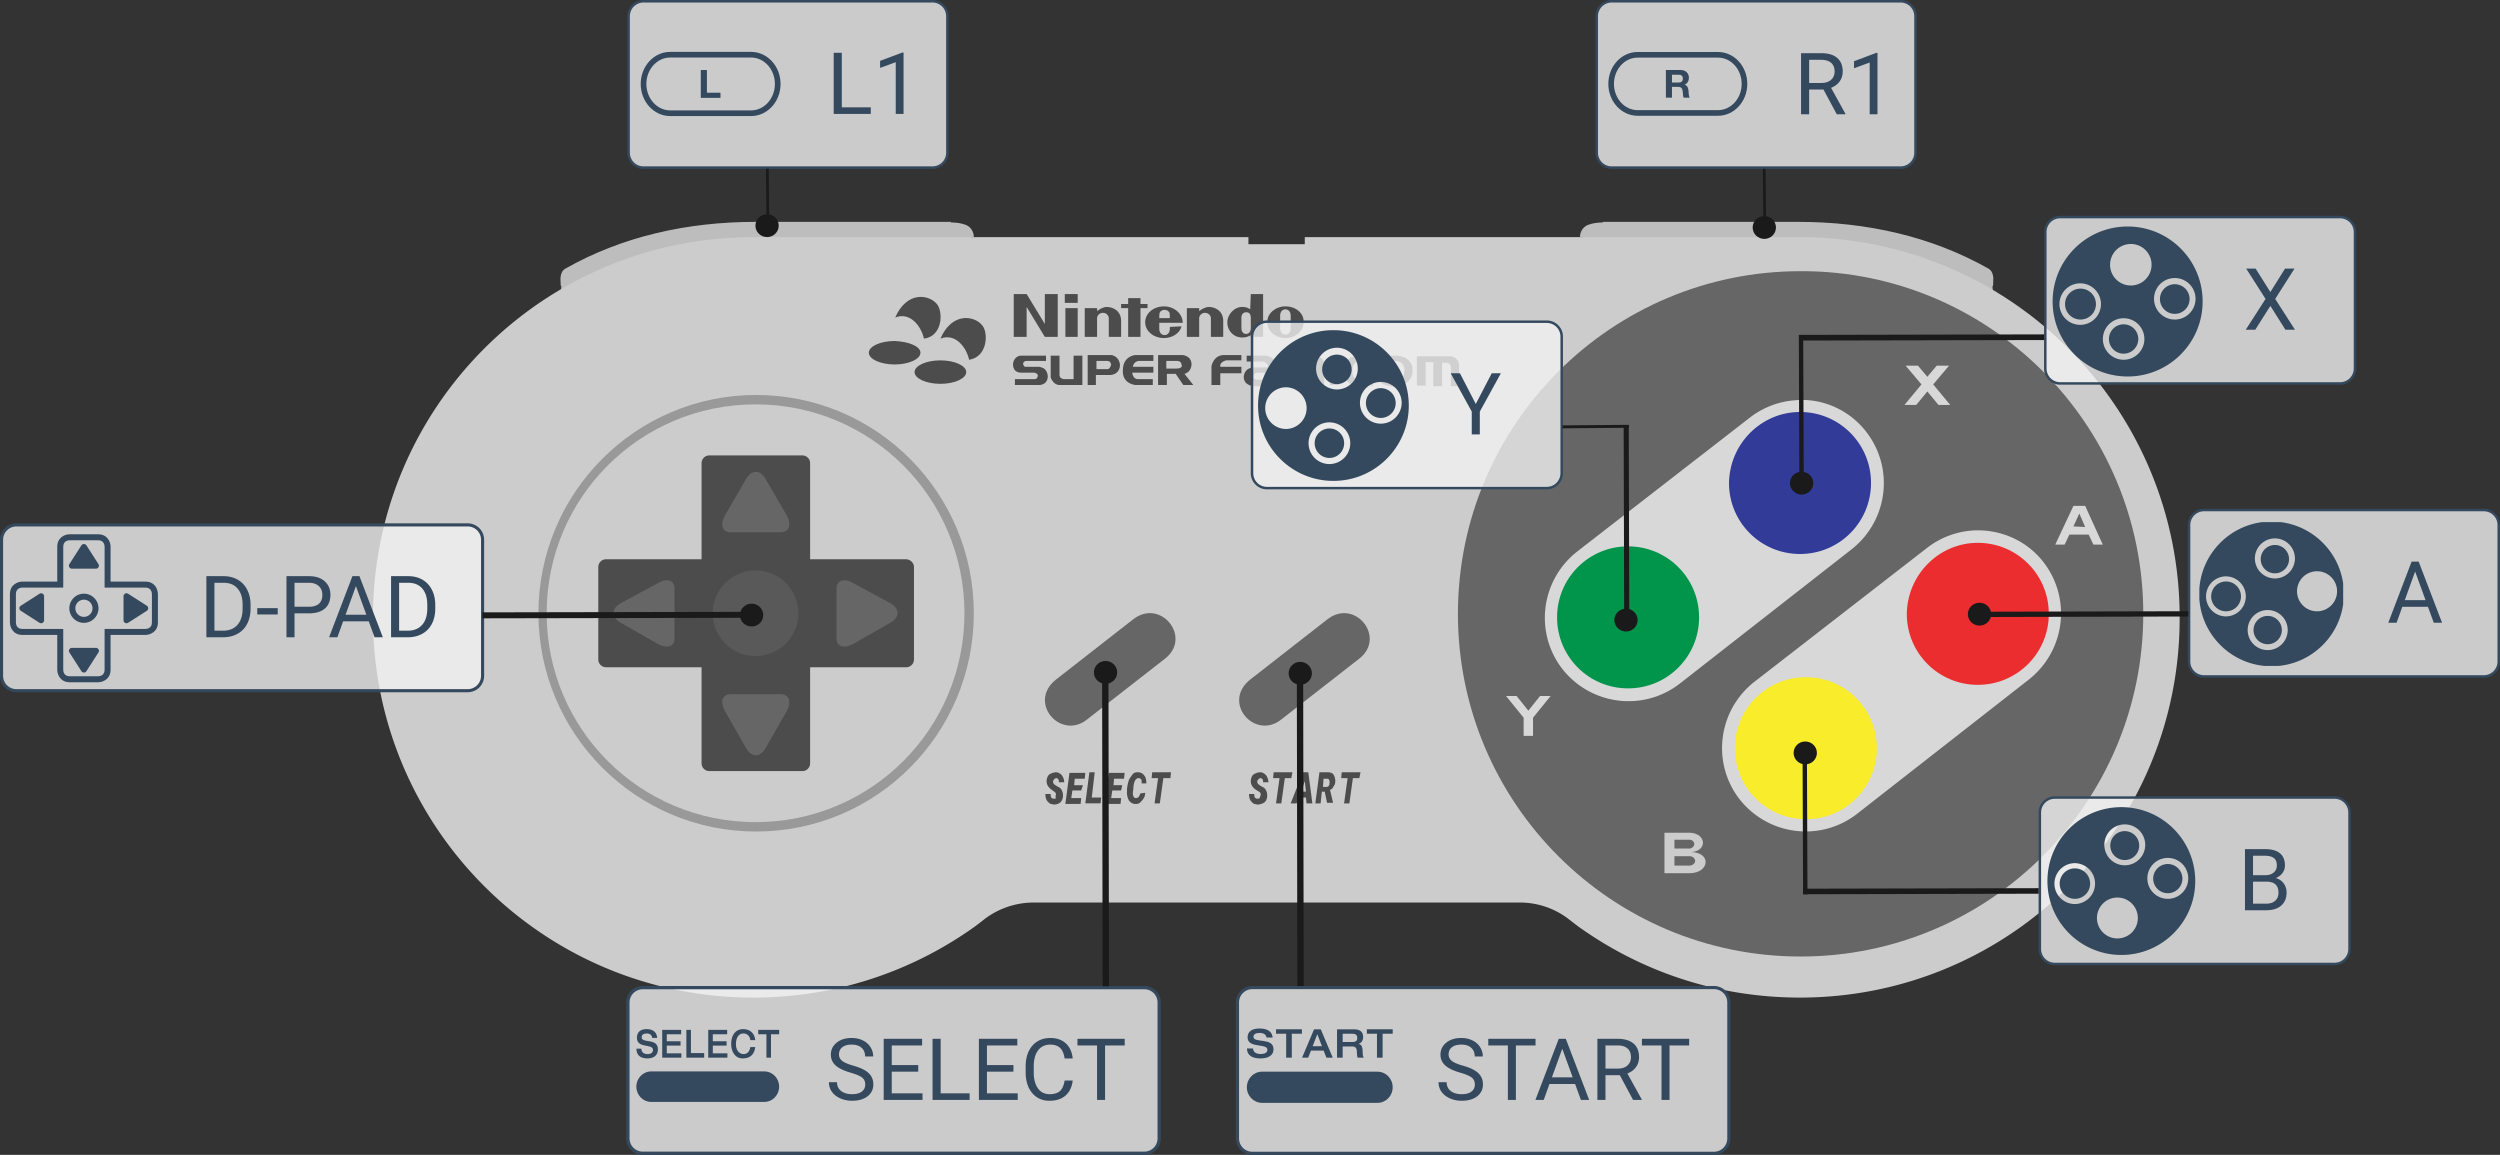 <?xml version="1.0" encoding="UTF-8" standalone="no"?>
<svg
   xmlns:dc="http://purl.org/dc/elements/1.1/"
   xmlns:cc="http://creativecommons.org/ns#"
   xmlns:rdf="http://www.w3.org/1999/02/22-rdf-syntax-ns#"
   xmlns:svg="http://www.w3.org/2000/svg"
   xmlns="http://www.w3.org/2000/svg"
   xmlns:xlink="http://www.w3.org/1999/xlink"
   xmlns:sodipodi="http://sodipodi.sourceforge.net/DTD/sodipodi-0.dtd"
   xmlns:inkscape="http://www.inkscape.org/namespaces/inkscape"
   viewBox="0 0 633.876 292.823"
   version="1.1"
   id="svg240"
   sodipodi:docname="controls.svg"
   width="633.876"
   height="292.823"
   inkscape:version="0.92.4 5da689c313, 2019-01-14">
  <rect x="0" y="0" width="633.876" height="292.823" fill="#333333" stroke="none"/>
  <defs
     id="defs244" />
  <sodipodi:namedview
     pagecolor="#ffffff"
     bordercolor="#666666"
     borderopacity="1"
     objecttolerance="10"
     gridtolerance="10"
     guidetolerance="10"
     inkscape:pageopacity="0"
     inkscape:pageshadow="2"
     inkscape:window-width="471"
     inkscape:window-height="442"
     id="namedview242"
     showgrid="false"
     inkscape:zoom="0.42752773"
     inkscape:cx="316.93725"
     inkscape:cy="146.41188"
     inkscape:window-x="0"
     inkscape:window-y="0"
     inkscape:window-maximized="0"
     inkscape:current-layer="svg240" />
  <path
     d="m 406.404,56.405 c -1.191,0 -2.529,0.149 -3.72,0.596 -1.191,0.447 -2.084,1.638 -2.084,3.124 h 0.744 c 0,0.298 0,0.744 0.447,0.744 l 52.966,-0.149 c 18.896,0.596 35.41,6.099 49.691,14.879 0.595,0.298 0.893,-0.298 0.893,-0.596 0,-1.042 -0.149,-1.787 -0.149,-2.529 h 0.149 c 0,-1.042 0.149,-1.787 0,-2.531 -0.149,-0.742 -0.447,-1.489 -1.34,-1.933 -14.283,-8.035 -30.646,-11.754 -48.053,-11.754 h -49.544 z m -165.291,0 c 1.191,0 2.529,0.149 3.72,0.596 1.191,0.447 2.082,1.638 2.082,3.124 h -0.744 c 0,0.298 0,0.744 -0.447,0.744 l -52.964,-0.149 c -18.896,0.596 -35.41,6.099 -49.691,14.879 -0.596,0.298 -0.893,-0.298 -0.893,-0.596 0,-1.042 0.149,-1.787 0.149,-2.529 h -0.149 c 0,-1.042 -0.149,-1.787 0,-2.531 0.149,-0.742 0.447,-1.489 1.34,-1.933 14.281,-8.035 30.646,-11.754 48.053,-11.754 h 49.542 z"
     id="path2"
     inkscape:connector-curvature="0"
     style="fill:#bdbdbd" />
  <path
     d="m 190.976,60.124 h 125.568 v 1.787 h 14.281 v -1.787 h 125.419 c 53.264,0 96.408,43.147 96.408,96.411 0.149,53.259 -42.996,96.404 -96.26,96.404 -21.127,0 -40.467,-6.695 -56.386,-18.149 l -1.935,-1.489 a 20.259,20.259 0 0 0 -12.794,-4.462 h -123.186 a 20.57,20.57 0 0 0 -12.797,4.462 l -1.933,1.489 a 96.224,96.224 0 0 1 -56.386,18.149 c -53.264,0 -96.408,-43.145 -96.408,-96.404 0,-53.259 43.145,-96.408 96.408,-96.408 v -0.003 z"
     id="path4"
     inkscape:connector-curvature="0"
     style="fill:#cccccc" />
  <path
     d="M 94.567,254.427 V 55.216 H 552.651 V 254.428 H 94.567 Z"
     id="path6"
     inkscape:connector-curvature="0"
     style="fill:none" />
  <path
     d="m 267.744,201.61 c 0,-0.444 -0.149,-0.742 -0.447,-0.893 l -0.596,-0.444 c -0.893,-0.596 -1.338,-1.34 -1.338,-2.231 0,-0.447 0.149,-0.893 0.298,-1.191 0.149,-0.298 0.444,-0.596 0.893,-0.744 a 2.793,2.793 0 0 1 1.189,-0.298 c 0.596,0 1.042,0.298 1.489,0.744 0.298,0.447 0.595,1.042 0.595,1.787 h -1.34 c 0,-0.298 0,-0.596 -0.149,-0.744 -0.149,-0.149 -0.298,-0.298 -0.447,-0.298 -0.298,0 -0.447,0.149 -0.596,0.298 -0.149,0.149 -0.298,0.298 -0.298,0.596 0,0.298 0.149,0.596 0.595,0.893 0.447,0.298 0.744,0.444 1.042,0.596 0.596,0.444 0.893,1.189 0.893,2.082 0,0.444 -0.151,0.893 -0.298,1.191 a 1.792,1.792 0 0 1 -0.744,0.742 c -0.37,0.186 -0.777,0.288 -1.191,0.298 -0.298,0 -0.595,-0.149 -0.893,-0.149 -0.298,-0.149 -0.447,-0.298 -0.744,-0.596 -0.444,-0.447 -0.596,-1.191 -0.596,-1.933 h 1.34 c 0,0.447 0,0.742 0.149,0.893 0.149,0.147 0.298,0.298 0.596,0.298 0.298,0 0.447,0 0.596,-0.151 -0.149,-0.298 -0.149,-0.596 0,-0.742 z m 29.01,-4.312 h -1.787 l -0.891,6.397 h -1.338 l 0.893,-6.397 h -1.638 l 0.149,-1.489 h 4.759 c 0.002,0 -0.147,1.489 -0.147,1.489 z m -6.397,3.719 c 0,0.596 -0.149,1.04 -0.447,1.489 -0.298,0.444 -0.596,0.742 -0.893,1.04 -0.444,0.298 -0.742,0.298 -1.189,0.298 -0.596,0 -1.042,-0.298 -1.489,-0.744 -0.298,-0.447 -0.596,-1.191 -0.596,-2.084 0,-0.596 0,-1.189 0.149,-1.933 0.149,-0.742 0.298,-1.338 0.596,-1.787 0.298,-0.444 0.596,-0.891 0.893,-1.189 0.447,-0.298 0.744,-0.298 1.191,-0.298 0.595,0 1.191,0.298 1.489,0.744 0.444,0.447 0.596,1.191 0.596,2.084 h -1.191 c 0,-0.447 0,-0.893 -0.151,-1.042 -0.147,-0.149 -0.298,-0.298 -0.596,-0.298 -0.742,0 -1.189,0.744 -1.338,2.231 0,0.744 -0.149,1.191 -0.149,1.489 0,0.893 0.298,1.338 0.744,1.338 0.298,0 0.596,-0.149 0.744,-0.298 l 0.444,-0.893 z m -6.099,-0.595 h -2.231 l -0.298,1.933 h 2.529 l -0.149,1.489 h -4.017 l 1.042,-7.886 h 4.017 l -0.149,1.489 h -2.529 l -0.149,1.635 h 2.231 z m -7.44,1.786 h 2.382 l -0.149,1.486 h -3.871 l 1.042,-7.886 h 1.34 l -0.744,6.397 z m -2.677,-1.786 h -2.231 l -0.298,1.933 h 2.529 l -0.149,1.489 h -3.869 l 1.042,-7.886 h 4.017 l -0.149,1.489 h -2.531 l -0.147,1.635 h 2.231 z m 45.527,1.191 c 0,-0.447 -0.149,-0.744 -0.447,-0.893 l -0.744,-0.447 c -0.893,-0.596 -1.34,-1.34 -1.34,-2.231 0,-0.447 0.149,-0.893 0.298,-1.191 0.149,-0.298 0.447,-0.596 0.893,-0.744 a 2.802,2.802 0 0 1 1.191,-0.298 c 0.596,0 1.04,0.298 1.489,0.744 0.298,0.447 0.593,1.042 0.593,1.787 h -1.34 c 0,-0.298 0,-0.596 -0.149,-0.744 -0.149,-0.149 -0.298,-0.298 -0.444,-0.298 -0.298,0 -0.447,0.149 -0.595,0.298 -0.149,0.149 -0.298,0.298 -0.298,0.596 0,0.298 0.149,0.596 0.596,0.893 0.444,0.298 0.742,0.444 1.04,0.596 0.596,0.444 0.893,1.189 0.893,2.082 0,0.444 -0.149,0.893 -0.298,1.191 a 1.522,1.522 0 0 1 -0.893,0.742 c -0.37,0.186 -0.777,0.288 -1.191,0.298 -0.298,0 -0.596,-0.149 -0.891,-0.149 -0.298,-0.149 -0.447,-0.298 -0.744,-0.596 -0.447,-0.447 -0.596,-1.191 -0.596,-1.933 h 1.34 c 0,0.447 0,0.742 0.149,0.893 0.149,0.147 0.298,0.298 0.596,0.298 0.298,0 0.447,0 0.596,-0.151 0.147,-0.299 0.147,-0.597 0.296,-0.743 z m 24.993,-4.315 h -1.635 l -0.893,6.397 h -1.34 l 0.893,-6.397 h -1.635 l 0.149,-1.489 h 4.759 z m -9.224,2.23 h 0.744 c 0.149,0 0.447,0 0.596,-0.149 0.149,-0.149 0.298,-0.298 0.298,-0.596 0,-0.298 0.147,-0.444 0,-0.742 0,-0.447 -0.298,-0.596 -0.595,-0.596 h -0.893 l -0.149,2.084 v -0.001 z m -0.298,1.34 -0.298,2.826 h -1.34 l 1.042,-7.886 h 2.084 c 0.596,0 1.191,0.149 1.489,0.596 0.303,0.492 0.457,1.06 0.444,1.638 0,0.596 -0.149,1.04 -0.447,1.338 a 1.34,1.34 0 0 1 -0.893,0.893 l 0.744,3.124 v 0.149 h -1.489 l -0.596,-2.826 h -0.742 z m -5.801,1.338 -0.596,1.489 h -1.489 l 3.124,-7.886 h 1.34 l 1.042,7.886 h -1.489 l -0.149,-1.489 h -1.787 z m 0.595,-1.489 h 1.191 l -0.298,-2.675 -0.893,2.678 z m -2.531,-3.419 h -1.635 l -0.893,6.397 h -1.34 l 0.893,-6.397 h -1.635 l 0.149,-1.489 h 4.759 z"
     id="path8"
     inkscape:connector-curvature="0"
     style="fill:#4c4c4c" />
  <path
     d="m 246.319,155.49 c 0,30.201 -24.4,54.75 -54.601,54.75 -30.201,0 -54.601,-24.549 -54.601,-54.75 0,-30.201 24.4,-54.75 54.604,-54.75 30.204,0 54.597,24.549 54.597,54.75"
     id="path10"
     inkscape:connector-curvature="0"
     style="fill:#999999" />
  <path
     d="m 246.319,155.49 c 0,30.201 -24.4,54.75 -54.601,54.75 -30.201,0 -54.601,-24.549 -54.601,-54.75 0,-30.201 24.4,-54.75 54.604,-54.75 30.204,0 54.597,24.549 54.597,54.75"
     id="path12"
     inkscape:connector-curvature="0"
     style="fill:none;stroke:#999999;stroke-width:1.191" />
  <path
     d="m 244.535,155.49 c 0,29.311 -23.655,52.966 -52.966,52.966 -29.308,0 -52.964,-23.655 -52.964,-52.966 0,-29.308 23.655,-52.964 52.964,-52.964 29.31,0.001 52.966,23.656 52.966,52.964"
     id="path14"
     inkscape:connector-curvature="0"
     style="fill:#cccccc" />
  <path
     d="m 543.428,155.642 c 0,47.904 -38.981,86.885 -86.887,86.885 -48.053,0 -86.885,-38.981 -86.885,-86.887 0,-48.053 38.978,-86.885 86.885,-86.885 47.906,-0.149 86.887,38.83 86.887,86.885"
     id="path16"
     inkscape:connector-curvature="0"
     style="fill:#666666" />
  <path
     d="m 229.656,141.803 h -24.251 v -24.4 a 1.97,1.97 0 0 0 -1.933,-1.933 h -23.655 a 1.97,1.97 0 0 0 -1.935,1.933 v 24.4 h -24.249 a 1.969,1.969 0 0 0 -1.935,1.935 v 23.507 a 1.97,1.97 0 0 0 1.935,1.933 h 24.249 v 24.4 a 1.97,1.97 0 0 0 1.935,1.933 h 23.655 c 1.042,0 1.933,-0.893 1.933,-1.933 v -24.4 h 24.4 c 1.042,0 1.935,-0.893 1.935,-1.933 v -23.655 a 2.083,2.083 0 0 0 -2.084,-1.787"
     id="path18"
     inkscape:connector-curvature="0"
     style="fill:#4c4c4c" />
  <path
     d="m 157.35,152.962 c -2.38,1.34 -2.38,3.571 0,4.908 l 9.375,5.357 c 2.38,1.34 4.313,0.744 4.313,-1.34 v -12.645 c 0,-2.084 -1.933,-2.826 -4.313,-1.34 l -9.377,5.06 c -2.38,1.34 -2.38,3.571 0,4.908 l 9.375,5.357 c 2.38,1.34 4.313,0.744 4.313,-1.34 v -12.645 c 0,-2.084 -1.933,-2.826 -4.313,-1.34 l -9.375,5.06 z m 68.438,0 c 2.382,1.34 2.382,3.571 0,4.908 l -9.37,5.357 c -2.382,1.34 -4.315,0.744 -4.315,-1.34 v -12.645 c 0,-2.084 1.935,-2.826 4.315,-1.34 l 9.37,5.06 c 2.382,1.34 2.382,3.571 0,4.908 l -9.37,5.357 c -2.382,1.34 -4.315,0.744 -4.315,-1.34 v -12.645 c 0,-2.084 1.935,-2.826 4.315,-1.34 z m -31.688,-31.539 c -1.34,-2.382 -3.573,-2.382 -4.911,0 l -5.355,9.224 c -1.34,2.38 -0.744,4.313 1.489,4.313 h 12.643 c 2.084,0 2.829,-1.933 1.489,-4.313 l -5.355,-9.226 c -1.34,-2.382 -3.573,-2.382 -4.911,0 l -5.355,9.226 c -1.34,2.38 -0.744,4.313 1.489,4.313 h 12.643 c 2.084,0 2.829,-1.933 1.489,-4.313 l -5.355,-9.226 z m 0,68.286 c -1.34,2.382 -3.573,2.382 -4.911,0 l -5.355,-9.372 c -1.34,-2.382 -0.744,-4.315 1.489,-4.315 h 12.643 c 2.084,0 2.829,1.935 1.489,4.315 l -5.355,9.372 c -1.34,2.382 -3.573,2.382 -4.911,0 l -5.355,-9.372 c -1.34,-2.382 -0.744,-4.315 1.489,-4.315 h 12.643 c 2.084,0 2.829,1.935 1.489,4.315 z m 101.168,-22.613 -19.638,15.323 c -6.695,5.357 -15.176,-4.313 -7.886,-10.117 l 19.638,-15.323 c 6.992,-5.357 15.025,4.76 7.886,10.117 m 49.244,0 -19.638,15.323 c -6.695,5.357 -15.174,-4.313 -7.886,-10.117 l 19.64,-15.323 c 6.993,-5.357 15.025,4.76 7.884,10.117"
     id="path20"
     inkscape:connector-curvature="0"
     style="fill:#666666" />
  <path
     d="m 486.298,92.708 h -3.126 l 4.017,4.76 -4.315,5.208 h 2.978 l 2.826,-3.422 2.826,3.422 h 2.975 l -4.315,-5.208 4.017,-4.76 h -3.124 l -2.382,2.826 -2.38,-2.826 z m 39.425,35.556 h 2.975 l 4.464,9.819 h -2.382 l -1.191,-2.529 h -4.908 l -1.191,2.529 h -2.38 z m 2.975,5.358 -1.489,-3.422 -1.489,3.273 z m -144.166,42.846 h -2.677 l 4.464,5.504 v 4.613 h 2.382 v -4.613 l 4.462,-5.504 h -2.68 l -2.973,3.72 z"
     id="path22"
     inkscape:connector-curvature="0"
     style="fill:#d8d8d8" />
  <path
     d="m 422.024,211.134 h 6.546 c 4.169,0.298 4.315,4.611 0.298,4.908 5.06,0.149 4.613,5.208 -0.298,5.357 h -6.546 z m 6.546,8.33 c 1.638,-0.298 1.638,-2.084 0,-2.38 h -4.015 v 2.382 h 4.015 z m 0,-4.313 c 1.638,-0.596 1.042,-2.084 0,-2.233 h -4.015 v 2.233 z"
     id="path24"
     inkscape:connector-curvature="0"
     style="fill:#cccccc" />
  <path
     d="m 412.801,138.532 c -9.924,-0.019 -17.984,8.01 -18.003,17.934 v 0.066 c -0.019,9.924 8.01,17.984 17.934,18.003 h 0.069 c 9.924,0.019 17.984,-8.01 18.003,-17.934 v -0.069 c 0.019,-9.924 -8.01,-17.984 -17.934,-18.003 h -0.069 z m 0,1.487 c 9.1,-0.02 16.494,7.34 16.514,16.441 v 0.073 c 0.02,9.1 -7.34,16.494 -16.441,16.514 h -0.073 c -9.075,0 -16.514,-7.29 -16.514,-16.514 0,-9.224 7.439,-16.514 16.514,-16.514 z m 43.591,-35.559 c -9.924,-0.019 -17.984,8.01 -18.003,17.934 v 0.069 c 0,9.968 8.035,18.003 18.003,18.003 9.968,0 18.003,-8.035 18.003,-18.003 0.019,-9.924 -8.01,-17.984 -17.934,-18.003 z m 0,1.489 c 9.1,-0.02 16.494,7.34 16.514,16.441 v 0.073 c 0.02,9.1 -7.34,16.494 -16.441,16.514 h -0.073 c -9.224,0 -16.365,-7.439 -16.365,-16.514 0,-9.075 7.29,-16.514 16.365,-16.514 z m 1.489,65.758 c -9.924,-0.019 -17.984,8.01 -18.003,17.934 v 0.069 c -0.019,9.924 8.01,17.984 17.934,18.003 h 0.069 c 9.924,0.019 17.984,-8.01 18.003,-17.934 v -0.069 c 0.019,-9.924 -8.01,-17.984 -17.934,-18.003 z m 0,1.488 c 9.075,0 16.365,7.29 16.365,16.514 0.025,9.013 -7.26,16.34 -16.273,16.365 h -0.092 c -9.077,0 -16.514,-7.29 -16.514,-16.365 0.149,-9.223 7.437,-16.514 16.514,-16.514 z m 43.591,-35.558 c -9.924,-0.019 -17.984,8.01 -18.003,17.934 v 0.069 c 0,9.968 8.035,18.003 18.003,18.003 9.968,0 18.003,-8.035 18.003,-18.003 0.019,-9.924 -8.01,-17.984 -17.934,-18.003 z m 0,1.488 c 9.1,-0.02 16.494,7.34 16.514,16.441 v 0.073 c 0.02,9.1 -7.34,16.494 -16.441,16.514 h -0.073 c -9.1,0.02 -16.494,-7.34 -16.514,-16.441 v -0.073 c 0.149,-9.074 7.439,-16.514 16.514,-16.514 z"
     id="path26"
     inkscape:connector-curvature="0"
     style="fill:#f4f4f4" />
  <path
     d="m 518.135,142.547 c 7.141,9.224 5.504,22.464 -3.72,29.755 l -43.591,34.072 c -9.224,7.142 -22.464,5.506 -29.755,-3.72 -7.142,-9.224 -5.506,-22.464 3.72,-29.753 l 43.74,-33.921 a 21.17,21.17 0 0 1 11.603,-4.466 c 6.546,-0.444 13.539,2.233 18.003,8.035 z"
     id="path28"
     inkscape:connector-curvature="0"
     style="fill:#d8d8d8" />
  <path
     d="m 501.472,137.639 c 9.924,-0.019 17.984,8.01 18.003,17.934 v 0.069 c 0,9.966 -8.035,18 -18.003,18 -9.968,0 -18.003,-8.035 -18.003,-18.003 0.149,-9.968 8.184,-18.003 18.003,-18.003 z"
     id="path30"
     inkscape:connector-curvature="0"
     style="fill:#eb2d2f" />
  <path
     d="m 473.204,109.519 c 7.142,9.224 5.506,22.464 -3.72,29.755 l -43.591,34.07 c -9.224,7.142 -22.464,5.504 -29.755,-3.72 -7.142,-9.224 -5.504,-22.464 3.72,-29.755 l 43.74,-33.921 a 21.171,21.171 0 0 1 11.606,-4.464 c 6.546,-0.596 13.536,2.231 18.003,8.035 z"
     id="path32"
     inkscape:connector-curvature="0"
     style="fill:#d8d8d8" />
  <path
     d="m 456.392,104.46 c 9.924,-0.019 17.984,8.01 18.003,17.934 v 0.069 c 0,9.968 -8.035,18.003 -18.003,18.003 -9.968,0 -18.003,-8.035 -18.003,-18.003 0.151,-9.968 8.184,-18.003 18.003,-18.003 z"
     id="path34"
     inkscape:connector-curvature="0"
     style="fill:#323b98" />
  <path
     d="m 457.881,171.707 c 9.924,-0.019 17.984,8.01 18.003,17.934 v 0.069 c 0.019,9.924 -8.01,17.984 -17.934,18.003 h -0.069 c -9.924,0.019 -17.984,-8.01 -18.003,-17.934 v -0.069 c -0.019,-9.924 8.01,-17.984 17.934,-18.003 z"
     id="path36"
     inkscape:connector-curvature="0"
     style="fill:#f9ec2b" />
  <path
     d="m 412.801,138.532 c 9.924,-0.019 17.984,8.01 18.003,17.934 v 0.066 c 0.019,9.924 -8.01,17.984 -17.934,18.003 h -0.069 c -9.924,0.019 -17.984,-8.01 -18.003,-17.934 v -0.069 c -0.019,-9.924 8.01,-17.984 17.934,-18.003 h 0.069 z"
     id="path38"
     inkscape:connector-curvature="0"
     style="fill:#01954b" />
  <circle
     cx="191.569"
     cy="155.49"
     r="10.861"
     id="circle40"
     style="fill:#595959" />
  <path
     d="m 264.024,93.154 c 0,0 -0.298,-0.149 -0.596,-0.149 h -3.571 c 0,0 -0.447,-0.298 -0.447,-0.893 0,0 0.149,-0.596 0.893,-0.596 h 4.911 v -1.34 h -6.397 c 0,0 -1.489,0 -1.935,1.787 0,0 -0.447,2.529 2.084,2.529 h 3.273 c 0,0 1.04,0.149 0.893,0.893 0,0 -0.151,0.744 -0.747,0.744 h -5.057 v 1.489 h 5.802 c 0,0 2.233,0.298 2.531,-1.935 10e-4,0 0.15,-2.084 -1.637,-2.529 z m 8.333,2.976 h -2.68 c 0,0 -1.04,-0.149 -1.04,-1.042 v -4.911 h -2.233 v 5.506 c 0,0 0.596,1.933 2.233,1.933 h 5.802 v -7.439 h -2.231 v 5.953 z m 9.521,-6.1 h -6.099 v 7.586 h 2.082 v -2.529 h 3.72 c 2.529,-0.298 2.382,-2.529 2.382,-2.529 -0.152,-2.232 -2.085,-2.528 -2.085,-2.528 z m -1.191,3.569 h -2.68 v -2.082 h 2.829 c 0.744,0 0.893,0.893 0.893,0.893 -0.298,1.338 -1.042,1.191 -1.042,1.191 z m 4.017,0.297 c 0,0 -0.447,3.124 3.124,3.72 h 4.464 v -1.489 h -3.871 c 0,0 -1.189,0 -1.338,-1.635 h 5.357 v -1.489 h -5.208 c 0,0 0.149,-1.338 1.489,-1.486 h 3.72 v -1.489 h -4.613 c -0.149,0 -3.124,0.298 -3.124,3.871 z m 17.408,-1.488 c 0,-2.231 -2.233,-2.377 -2.233,-2.377 h -6.248 v 7.586 h 2.233 v -2.827 h 2.231 l 1.933,2.826 h 2.531 l -2.233,-2.826 c 1.786,-0.447 1.786,-2.382 1.786,-2.382 z m -3.871,1.044 h -2.526 v -1.935 h 2.529 c 0,0 1.338,-0.149 1.338,1.042 0.149,0 0.298,0.893 -1.338,0.893 z m 8.928,-0.595 v 4.76 h 2.233 v -2.975 h 5.355 v -1.635 h -5.355 v -0.447 c 0.149,-0.893 1.489,-1.191 1.489,-1.191 h 3.866 v -1.339 h -4.613 c -2.529,0.147 -2.975,2.827 -2.975,2.827 z m 13.836,-2.68 h -4.908 v 1.489 h 3.866 c 1.489,0 1.638,1.489 1.638,1.489 h -3.72 c -2.529,0.149 -2.529,2.38 -2.529,2.38 0,2.382 2.68,2.382 2.68,2.382 h 5.799 v -4.169 c 10e-4,-3.273 -2.826,-3.571 -2.826,-3.571 z m 0.596,6.101 h -2.978 c 0,0 -0.742,0 -0.742,-0.893 0,0 0.149,-0.893 0.893,-0.893 h 2.975 v 1.787 h -0.148 z m 12.05,-6.101 h -8.628 v 7.439 h 2.231 v -5.951 h 1.935 v 6.099 h 2.231 v -5.951 h 0.893 c 1.191,0 1.338,0.893 1.338,0.893 v 5.055 h 2.084 v -4.908 c 0.298,-2.382 -2.084,-2.68 -2.084,-2.68 z m 3.573,7.439 h 2.38 v -7.439 h -2.382 v 7.439 z m 3.419,-3.72 c 0,3.72 3.124,3.871 3.124,3.871 h 4.315 v -1.489 h -3.72 c -1.635,-0.298 -1.489,-2.233 -1.489,-2.233 0,-2.529 1.638,-2.231 1.638,-2.231 h 3.72 v -1.489 h -4.611 c -2.978,0.298 -2.978,3.573 -2.978,3.573 z m 12.797,-3.719 c 0,0 -4.017,-0.298 -4.613,3.126 0,0 -0.447,2.826 1.489,3.866 0,0 2.826,1.787 6.099,0 0,0 2.231,-1.04 1.635,-4.313 0,10e-4 -0.595,-2.826 -4.61,-2.679 z m 0.149,6.399 c 0,0 -2.829,0.298 -2.531,-2.531 0,0 -0.298,-2.529 2.382,-2.529 0,0 2.678,-0.298 2.678,2.529 -0.15,0 0.148,2.531 -2.529,2.531 z m 14.28,-6.25 h -8.628 v 7.439 h 2.231 v -5.951 h 1.935 v 6.099 h 2.231 v -5.951 h 0.893 c 1.191,0 1.338,0.893 1.338,0.893 v 5.057 h 2.084 v -4.908 c 0.15,-2.381 -2.084,-2.678 -2.084,-2.678 z m -110.838,-15.77 h 3.275 l 4.611,7.588 v -7.588 h 3.273 v 10.861 h -3.275 l -4.611,-7.588 v 7.588 h -3.273 z m 29.015,1.042 h 3.124 v 1.489 h 1.787 v 1.04 h -1.787 v 7.29 h -3.124 v -7.29 h -1.786 v -1.042 h 1.786 v -1.489 z m -15.918,2.529 h 3.122 v 7.29 h -3.124 v -7.29 z m -0.151,-3.571 h 3.275 v 2.231 h -3.275 z m 55.941,3.124 c -2.531,0 -4.613,1.787 -4.613,4.017 0,2.231 2.084,4.017 4.613,4.017 2.529,0 4.611,-1.787 4.611,-4.017 0.149,-2.23 -1.933,-4.017 -4.611,-4.017 m 1.338,4.018 v 1.489 c 0,1.191 -0.596,1.635 -1.338,1.635 -0.595,0 -1.34,-0.447 -1.34,-1.635 v -3.127 c 0,-1.191 0.744,-1.635 1.34,-1.635 0.596,0 1.338,0.447 1.338,1.635 z m -10.117,0.149 v -1.34 c 0,-1.191 -0.742,-1.338 -1.191,-1.338 -0.444,0 -1.189,0.298 -1.189,1.338 v 2.68 c 0,1.191 0.744,1.489 1.191,1.489 0.447,0 1.191,-0.298 1.191,-1.489 v -1.34 z m 0,-7.291 h 3.124 v 10.861 h -3.124 v -0.447 c -1.191,0.744 -2.529,0.744 -3.72,0.298 -0.298,-0.149 -2.231,-1.042 -2.231,-3.571 0,-1.933 1.787,-4.017 4.017,-3.869 0.744,0 1.338,0.298 1.786,0.596 z m -36.45,3.275 c 1.191,0 3.571,0.742 3.571,3.568 v 4.017 h -3.124 v -4.762 c 0,-0.596 -0.595,-1.338 -1.489,-1.338 -0.893,0 -1.489,0.742 -1.489,1.338 v 4.762 h -3.122 v -7.29 h 3.124 v 0.744 c 0.596,-0.447 1.489,-1.042 2.529,-1.042 m 25.887,0.001 c 1.191,0 3.573,0.744 3.573,3.573 v 4.015 h -3.126 v -4.762 c 0,-0.596 -0.596,-1.338 -1.489,-1.338 -0.891,0 -1.486,0.742 -1.486,1.338 v 4.762 h -3.124 v -7.29 h 3.124 v 0.744 c 0.594,-0.446 1.488,-1.042 2.528,-1.042 m -9.968,5.06 v 0.444 c 0,1.34 -0.893,1.638 -1.338,1.638 -0.445,0 -1.34,-0.298 -1.34,-1.638 v -1.489 h 5.951 c 0,-2.229 -2.082,-4.164 -4.76,-4.164 -2.68,0 -4.762,1.787 -4.762,4.017 0,2.23 2.084,4.017 4.762,4.017 2.084,0 4.017,-1.191 4.462,-2.978 z m -2.678,-2.233 c 0,-0.596 0,-1.04 0.149,-1.489 0.298,-0.444 0.744,-0.596 1.191,-0.596 0.447,0 0.893,0.151 1.191,0.596 0.147,0.298 0.147,0.744 0.147,1.489 z m -60.552,8.779 c 0,1.635 -2.978,2.975 -6.546,2.975 -3.568,0 -6.546,-1.34 -6.546,-2.978 0,-1.635 2.975,-2.973 6.546,-2.973 3.571,0.149 6.546,1.338 6.546,2.976 m 11.606,4.908 c 0,1.638 -2.978,2.978 -6.546,2.978 -3.573,0 -6.548,-1.34 -6.548,-2.978 0,-1.635 2.978,-2.975 6.548,-2.975 3.568,0 6.546,1.34 6.546,2.978 m 0.742,-3.127 c -0.742,-3.273 -3.571,-6.844 -7.288,-5.355 2.975,-6.844 8.628,-5.804 10.561,-3.422 1.638,1.787 1.489,8.033 -3.273,8.777 m -11.455,-5.355 c -0.744,-3.275 -3.573,-6.844 -7.29,-5.357 2.975,-6.844 8.628,-5.802 10.563,-3.422 1.635,1.935 1.489,8.184 -3.275,8.779"
     id="path42"
     inkscape:connector-curvature="0"
     style="fill:#4c4c4c" />
  <path
     d="M 4.159,133.091 H 118.594 a 3.764,3.764 0 0 1 3.765,3.765 v 34.503 a 3.764,3.764 0 0 1 -3.765,3.765 H 4.159 a 3.764,3.764 0 0 1 -3.764,-3.765 v -34.503 a 3.765,3.765 0 0 1 3.764,-3.765 z"
     id="path44"
     inkscape:connector-curvature="0"
     style="fill:#f1f1f1;fill-opacity:0.8;stroke:#35495e;stroke-width:0.789" />
  <path
     d="m 24.877,172.988 h -7.2 c -2.318,0 -3.159,-1.89 -3.159,-3.16 v -8.842 h -8.844 c -2.319,0 -3.16,-1.89 -3.16,-3.16 v -7.2 c 0,-2.318 1.89,-3.16 3.16,-3.16 h 8.844 v -8.843 c 0,-2.319 1.889,-3.16 3.158,-3.16 h 7.201 c 2.319,0 3.16,1.89 3.16,3.16 v 8.843 h 8.841 c 1.217,0 2.182,0.532 2.718,1.499 0.21,0.38 0.462,1.126 0.435,1.66 h 0.008 v 7.2 c 0,2.318 -1.89,3.16 -3.16,3.16 h -8.842 v 8.842 c 0,2.32 -1.89,3.16 -3.16,3.16 z m -19.203,-24.004 c -0.38,0.006 -1.641,0.14 -1.641,1.64 v 7.2 c 0.006,0.38 0.14,1.642 1.641,1.642 h 10.362 v 10.36 c 0.005,0.381 0.14,1.642 1.64,1.642 h 7.197 c 0.389,-0.006 1.645,-0.144 1.645,-1.641 v -10.36 h 10.36 c 0.38,-0.006 1.64,-0.142 1.64,-1.642 v -7.21 c -0.004,-0.291 -0.113,-1.63 -1.64,-1.63 h -10.358 v -10.362 c -0.007,-0.38 -0.141,-1.641 -1.642,-1.641 h -7.2 c -0.381,0.006 -1.64,0.14 -1.64,1.641 v 10.361 h -10.364 z"
     id="path46"
     inkscape:connector-curvature="0"
     style="fill:#35495e" />
  <path
     d="m 21.279,157.923 c -2.038,0 -3.696,-1.658 -3.696,-3.697 0,-2.039 1.658,-3.696 3.695,-3.696 a 3.7,3.7 0 0 1 3.696,3.696 3.7,3.7 0 0 1 -3.696,3.697 z m 0,-5.874 a 2.18,2.18 0 0 0 -2.177,2.177 c 0,1.202 0.976,2.178 2.176,2.178 1.201,0 2.177,-0.977 2.177,-2.178 0,-1.201 -0.977,-2.177 -2.177,-2.177 z"
     id="path48"
     inkscape:connector-curvature="0"
     style="fill:#35495e" />
  <g
     id="g54"
     style="fill:#35495e"
     transform="translate(-0.001,-3.8074947e-5)">
    <path
       d="m 21.278,138.686 -3.043,4.743 h 6.088 z"
       id="path50"
       inkscape:connector-curvature="0" />
    <path
       d="m 24.322,144.188 h -6.088 a 0.761,0.761 0 0 1 -0.639,-1.17 l 3.043,-4.742 c 0.28,-0.437 1,-0.436 1.278,0 l 3.045,4.743 a 0.76,0.76 0 0 1 -0.639,1.17 z m -4.697,-1.518 h 3.308 l -1.655,-2.578 z"
       id="path52"
       inkscape:connector-curvature="0" />
  </g>
  <g
     id="g60"
     style="fill:#35495e"
     transform="translate(-0.001,-3.8074947e-5)">
    <path
       d="m 5.68,154.226 4.742,3.042 v -6.085 l -4.743,3.043 z"
       id="path56"
       inkscape:connector-curvature="0" />
    <path
       d="m 10.422,158.028 a 0.759,0.759 0 0 1 -0.41,-0.12 l -4.743,-3.043 a 0.757,0.757 0 0 1 0,-1.278 l 4.743,-3.043 a 0.761,0.761 0 0 1 1.17,0.639 v 6.085 a 0.76,0.76 0 0 1 -0.76,0.76 z m -3.336,-3.802 2.577,1.653 v -3.306 z"
       id="path58"
       inkscape:connector-curvature="0" />
  </g>
  <g
     id="g66"
     style="fill:#35495e"
     transform="translate(-0.001,-3.8074947e-5)">
    <path
       d="m 36.82,154.225 -4.743,-3.042 v 6.085 l 4.744,-3.043 z"
       id="path62"
       inkscape:connector-curvature="0" />
    <path
       d="m 32.078,158.028 a 0.76,0.76 0 0 1 -0.76,-0.76 v -6.085 a 0.758,0.758 0 0 1 1.17,-0.64 l 4.745,3.043 a 0.76,0.76 0 0 1 0,1.278 l -4.745,3.043 a 0.762,0.762 0 0 1 -0.41,0.12 z m 0.76,-5.456 v 3.307 l 2.577,-1.654 -2.578,-1.653 z"
       id="path64"
       inkscape:connector-curvature="0" />
  </g>
  <g
     id="g72"
     style="fill:#35495e"
     transform="translate(-0.001,-3.8074947e-5)">
    <path
       d="m 21.278,169.766 3.045,-4.743 h -6.088 z"
       id="path68"
       inkscape:connector-curvature="0" />
    <path
       d="m 21.278,170.525 a 0.76,0.76 0 0 1 -0.639,-0.35 l -3.043,-4.742 a 0.761,0.761 0 0 1 0.64,-1.17 h 6.087 a 0.758,0.758 0 0 1 0.64,1.17 l -3.046,4.743 a 0.76,0.76 0 0 1 -0.639,0.35 z m -1.653,-4.743 1.653,2.577 1.655,-2.577 z"
       id="path70"
       inkscape:connector-curvature="0" />
  </g>
  <g
     id="g76"
     style="fill:#35495e"
     transform="translate(-0.001,-3.8074947e-5)">
    <path
       d="M 52.327,161.582 V 146.086 H 56.7 c 1.348,0 2.54,0.298 3.576,0.894 1.036,0.596 1.834,1.444 2.395,2.544 0.567,1.1 0.855,2.363 0.862,3.789 v 0.99 c 0,1.461 -0.284,2.742 -0.852,3.842 a 5.912,5.912 0 0 1 -2.416,2.533 c -1.043,0.589 -2.26,0.89 -3.65,0.904 h -4.29 z m 2.044,-13.814 v 12.143 h 2.15 c 1.575,0 2.798,-0.489 3.671,-1.468 0.88,-0.98 1.32,-2.373 1.32,-4.183 v -0.904 c 0,-1.76 -0.415,-3.126 -1.245,-4.098 -0.824,-0.98 -1.994,-1.476 -3.512,-1.49 H 54.37 Z m 16.049,8.035 h -5.194 v -1.607 h 5.194 z m 4.257,-0.287 v 6.066 h -2.043 v -15.496 h 5.715 c 1.696,0 3.023,0.433 3.98,1.299 0.966,0.865 1.448,2.011 1.448,3.437 0,1.505 -0.472,2.665 -1.416,3.48 -0.936,0.81 -2.28,1.214 -4.033,1.214 h -3.65 z m 0,-1.671 h 3.672 c 1.093,0 1.93,-0.256 2.512,-0.766 0.582,-0.518 0.873,-1.263 0.873,-2.235 0,-0.923 -0.291,-1.66 -0.873,-2.214 -0.582,-0.553 -1.38,-0.84 -2.395,-0.862 h -3.788 v 6.077 z m 18.817,3.693 h -6.492 l -1.459,4.045 h -2.107 l 5.917,-15.497 h 1.789 l 5.928,15.497 h -2.097 l -1.48,-4.045 z m -5.875,-1.681 h 5.268 l -2.64,-7.248 z m 11.537,5.725 v -15.496 h 4.374 c 1.349,0 2.54,0.298 3.576,0.894 1.036,0.596 1.835,1.444 2.395,2.544 0.568,1.1 0.855,2.363 0.862,3.789 v 0.99 c 0,1.461 -0.284,2.742 -0.852,3.842 a 5.912,5.912 0 0 1 -2.415,2.533 c -1.044,0.589 -2.26,0.89 -3.651,0.904 z m 2.043,-13.814 v 12.143 h 2.15 c 1.575,0 2.8,-0.489 3.672,-1.468 0.88,-0.98 1.32,-2.373 1.32,-4.183 v -0.904 c 0,-1.76 -0.415,-3.126 -1.245,-4.098 -0.824,-0.98 -1.994,-1.476 -3.512,-1.49 z"
       id="path74"
       inkscape:connector-curvature="0" />
  </g>
  <path
     d="m 317.525,250.4 h 117.06 a 3.764,3.764 0 0 1 3.764,3.763 v 34.497 a 3.764,3.764 0 0 1 -3.764,3.764 h -117.06 a 3.764,3.764 0 0 1 -3.764,-3.764 v -34.497 a 3.764,3.764 0 0 1 3.764,-3.764 z"
     id="path78"
     inkscape:connector-curvature="0"
     style="fill:#f1f1f1;fill-opacity:0.8;stroke:#35495e;stroke-width:0.798" />
  <path
     d="m 349.129,268.169 h 1.434 v -6.063 h 2.558 v -1.128 h -6.548 v 1.128 h 2.557 z m -8.694,-3.966 v -2.097 h 2.476 c 0.753,0 1.223,0.29 1.223,1.036 0,0.806 -0.43,1.06 -1.223,1.06 h -2.476 z m -1.431,3.966 h 1.43 v -2.84 h 2.438 c 1.05,0 1.185,0.726 1.185,1.751 0,0.525 0.068,0.888 0.174,1.089 h 1.548 c -0.28,-0.394 -0.289,-1.197 -0.289,-1.543 0,-1.016 -0.18,-1.762 -0.992,-1.94 v -0.021 c 0.642,-0.21 1.126,-0.795 1.126,-1.733 0,-1.117 -0.562,-1.95 -2.3,-1.95 h -4.317 z m -8.865,0 h 1.548 l 0.706,-1.782 h 3.21 l 0.716,1.782 h 1.6 l -3.039,-7.19 h -1.7 l -3.04,7.19 z m 2.685,-2.91 1.184,-3.035 1.166,3.035 z m -6.716,2.91 h 1.431 v -6.063 h 2.561 v -1.128 h -6.553 v 1.128 h 2.561 z m -9.782,-5.169 c 0,2.949 5.024,1.396 5.024,3.18 0,0.79 -0.81,1.062 -1.68,1.062 -1.176,0 -1.919,-0.455 -1.958,-1.404 h -1.547 c 0.021,1.513 1.003,2.532 3.461,2.532 1.452,0 3.273,-0.485 3.273,-2.34 0,-3.071 -5.082,-1.45 -5.082,-3.14 0,-0.675 0.63,-0.986 1.586,-0.986 1.193,0 1.672,0.603 1.722,1.158 h 1.547 c -0.184,-2.088 -2.285,-2.286 -3.337,-2.286 -1.663,0 -3.01,0.621 -3.01,2.224 m 32.955,8.73 h -29.305 c -2.118,0 -3.836,1.769 -3.836,3.949 0,2.18 1.718,3.948 3.836,3.948 h 29.305 c 2.119,0 3.836,-1.767 3.836,-3.948 0,-2.181 -1.717,-3.948 -3.836,-3.948 z"
     id="path80"
     inkscape:connector-curvature="0"
     style="fill:#35495e" />
  <g
     id="g84"
     style="fill:#35495e"
     transform="translate(-0.001,-3.8074947e-5)">
    <path
       d="m 370.255,271.98 c -1.752,-0.504 -3.03,-1.122 -3.831,-1.853 -0.795,-0.738 -1.192,-1.646 -1.192,-2.724 0,-1.22 0.486,-2.228 1.458,-3.023 0.98,-0.802 2.25,-1.203 3.81,-1.203 1.065,0 2.012,0.206 2.842,0.618 0.837,0.411 1.483,0.979 1.937,1.702 a 4.33,4.33 0 0 1 0.692,2.374 h -2.054 c 0,-0.937 -0.298,-1.671 -0.894,-2.203 -0.596,-0.54 -1.437,-0.81 -2.523,-0.81 -1.007,0 -1.795,0.224 -2.362,0.671 -0.561,0.44 -0.841,1.054 -0.841,1.841 0,0.632 0.266,1.168 0.798,1.607 0.54,0.433 1.451,0.83 2.735,1.192 1.292,0.362 2.3,0.763 3.023,1.203 0.73,0.433 1.27,0.94 1.618,1.522 0.354,0.582 0.532,1.267 0.532,2.054 0,1.256 -0.49,2.264 -1.469,3.023 -0.98,0.752 -2.288,1.128 -3.927,1.128 a 7.335,7.335 0 0 1 -2.98,-0.607 c -0.922,-0.412 -1.636,-0.972 -2.14,-1.682 -0.496,-0.709 -0.744,-1.514 -0.744,-2.415 h 2.054 c 0,0.936 0.344,1.678 1.032,2.224 0.695,0.54 1.621,0.809 2.778,0.809 1.078,0 1.905,-0.22 2.48,-0.66 0.575,-0.44 0.862,-1.04 0.862,-1.798 0,-0.758 -0.266,-1.345 -0.798,-1.756 -0.533,-0.419 -1.498,-0.83 -2.896,-1.235 z m 19.083,-6.908 h -4.98 v 13.815 h -2.033 v -13.815 h -4.97 v -1.682 h 11.983 z m 10.026,9.77 h -6.492 l -1.458,4.045 h -2.108 l 5.918,-15.497 h 1.788 l 5.928,15.497 h -2.097 z m -5.875,-1.681 h 5.268 l -2.64,-7.248 z m 17.221,-0.543 h -3.64 v 6.269 h -2.054 V 263.39 h 5.13 c 1.745,0 3.086,0.398 4.023,1.192 0.943,0.795 1.415,1.951 1.415,3.47 0,0.965 -0.262,1.806 -0.787,2.522 -0.518,0.717 -1.242,1.252 -2.172,1.607 l 3.64,6.577 v 0.128 h -2.192 z m -3.64,-1.671 h 3.14 c 1.014,0 1.82,-0.263 2.415,-0.788 0.603,-0.525 0.905,-1.227 0.905,-2.107 0,-0.958 -0.288,-1.692 -0.862,-2.203 -0.568,-0.511 -1.391,-0.77 -2.47,-0.777 h -3.129 v 5.875 z m 21.222,-5.875 h -4.981 v 13.815 h -2.033 v -13.815 h -4.97 v -1.682 h 11.984 z"
       id="path82"
       inkscape:connector-curvature="0" />
  </g>
  <g
     id="g94"
     transform="translate(-0.001,-3.8074947e-5)">
    <path
       d="m 162.969,250.415 h 127.183 a 3.761,3.761 0 0 1 3.76,3.76 v 34.472 a 3.761,3.761 0 0 1 -3.76,3.76 H 162.969 a 3.761,3.761 0 0 1 -3.76,-3.76 v -34.471 a 3.761,3.761 0 0 1 3.76,-3.761 z"
       id="path86"
       inkscape:connector-curvature="0"
       style="fill:#f1f1f1;fill-opacity:0.8;stroke:#35495e;stroke-width:0.829" />
    <path
       d="m 193.8,271.657 h -28.698 c -2.075,0 -3.757,1.731 -3.757,3.866 0,2.135 1.682,3.867 3.757,3.867 H 193.8 c 2.074,0 3.756,-1.73 3.756,-3.867 0,-2.137 -1.682,-3.866 -3.756,-3.866 z m 0.528,-3.487 h 1.16 v -5.936 h 2.075 v -1.103 h -5.309 v 1.102 h 2.074 z m -2.835,-4.438 c -0.123,-1.519 -1.115,-2.799 -3.016,-2.799 -2.174,0 -3.09,1.733 -3.09,3.718 0,1.98 0.957,3.717 2.952,3.717 2.275,0 2.993,-1.486 3.155,-2.89 h -1.25 c -0.097,0.74 -0.499,1.787 -1.704,1.787 -1.148,0 -1.942,-1.018 -1.942,-2.488 0,-1.834 0.794,-2.743 1.864,-2.743 0.976,0 1.665,0.63 1.781,1.697 h 1.25 z m -11.917,4.438 h 4.86 v -1.103 h -3.7 v -1.953 h 3.491 v -1.103 h -3.49 v -1.777 h 3.635 v -1.103 h -4.795 v 7.039 z m -5.55,0 h 4.52 v -1.161 h -3.359 v -5.878 h -1.16 v 7.039 z m -6.12,0 h 4.86 v -1.103 h -3.7 v -1.953 h 3.49 v -1.103 h -3.49 v -1.777 h 3.64 v -1.103 h -4.8 z m -6.415,-5.059 c 0,2.888 4.071,1.366 4.071,3.113 0,0.774 -0.658,1.04 -1.363,1.04 -0.954,0 -1.555,-0.446 -1.587,-1.375 h -1.252 c 0.014,1.48 0.812,2.477 2.8,2.477 1.178,0 2.655,-0.473 2.655,-2.29 0,-3.006 -4.117,-1.42 -4.117,-3.073 0,-0.662 0.511,-0.968 1.283,-0.968 0.967,0 1.356,0.59 1.395,1.136 h 1.255 c -0.149,-2.043 -1.853,-2.238 -2.704,-2.238 -1.345,0 -2.436,0.61 -2.436,2.178"
       id="path88"
       inkscape:connector-curvature="0"
       style="fill:#35495e" />
    <g
       id="g92"
       style="fill:#35495e">
      <path
         d="m 215.686,271.98 c -1.752,-0.504 -3.03,-1.122 -3.831,-1.853 -0.795,-0.738 -1.192,-1.646 -1.192,-2.724 0,-1.22 0.486,-2.228 1.458,-3.023 0.98,-0.802 2.25,-1.203 3.81,-1.203 1.065,0 2.012,0.206 2.842,0.618 0.837,0.411 1.483,0.979 1.937,1.702 a 4.33,4.33 0 0 1 0.692,2.374 h -2.054 c 0,-0.937 -0.299,-1.671 -0.894,-2.203 -0.596,-0.54 -1.437,-0.81 -2.523,-0.81 -1.007,0 -1.795,0.224 -2.363,0.671 -0.56,0.44 -0.84,1.054 -0.84,1.841 0,0.632 0.266,1.168 0.798,1.607 0.54,0.433 1.45,0.83 2.735,1.192 1.291,0.362 2.299,0.763 3.023,1.203 0.73,0.433 1.27,0.94 1.617,1.522 0.355,0.582 0.533,1.266 0.533,2.054 0,1.256 -0.49,2.263 -1.47,3.023 -0.978,0.752 -2.288,1.128 -3.926,1.128 a 7.335,7.335 0 0 1 -2.98,-0.607 c -0.923,-0.411 -1.636,-0.972 -2.14,-1.682 -0.496,-0.709 -0.745,-1.514 -0.745,-2.415 h 2.054 c 0,0.936 0.345,1.678 1.033,2.224 0.695,0.54 1.621,0.809 2.778,0.809 1.078,0 1.905,-0.22 2.48,-0.66 0.574,-0.44 0.861,-1.04 0.861,-1.798 0,-0.758 -0.266,-1.345 -0.798,-1.756 -0.532,-0.419 -1.497,-0.83 -2.895,-1.235 z m 17.135,-0.256 h -6.716 v 5.492 h 7.802 v 1.67 h -9.845 V 263.39 h 9.738 v 1.682 h -7.695 v 4.981 h 6.716 v 1.67 z m 5.684,5.492 h 7.343 v 1.67 h -9.397 V 263.39 h 2.054 z m 18.455,-5.492 h -6.716 v 5.492 h 7.801 v 1.67 H 248.2 V 263.39 h 9.739 v 1.682 h -7.695 v 4.981 h 6.716 v 1.67 z m 15.027,2.246 c -0.191,1.639 -0.798,2.905 -1.82,3.799 -1.014,0.887 -2.366,1.33 -4.054,1.33 -1.831,0 -3.3,-0.656 -4.406,-1.968 -1.1,-1.313 -1.65,-3.07 -1.65,-5.269 v -1.49 c 0,-1.44 0.256,-2.707 0.766,-3.8 0.518,-1.092 1.249,-1.93 2.193,-2.511 0.943,-0.59 2.036,-0.883 3.278,-0.883 1.646,0 2.966,0.46 3.96,1.383 0.992,0.916 1.57,2.186 1.734,3.81 h -2.054 c -0.178,-1.234 -0.565,-2.128 -1.16,-2.682 -0.59,-0.553 -1.416,-0.83 -2.48,-0.83 -1.306,0 -2.33,0.483 -3.076,1.448 -0.738,0.965 -1.107,2.338 -1.107,4.118 v 1.501 c 0,1.682 0.351,3.02 1.054,4.013 0.703,0.993 1.685,1.49 2.948,1.49 1.135,0 2.005,-0.256 2.607,-0.767 0.61,-0.518 1.015,-1.415 1.214,-2.692 z m 13.187,-8.898 h -4.981 v 13.815 h -2.033 v -13.815 h -4.97 v -1.682 h 11.984 z"
         id="path90"
         inkscape:connector-curvature="0" />
    </g>
  </g>
  <g
     id="g114"
     transform="translate(-0.001,-3.8074947e-5)">
    <path
       d="m 558.819,129.323 h 70.963 a 3.778,3.778 0 0 1 3.778,3.778 v 34.63 a 3.778,3.778 0 0 1 -3.778,3.78 h -70.963 a 3.778,3.778 0 0 1 -3.779,-3.78 v -34.63 a 3.778,3.778 0 0 1 3.779,-3.778 z"
       id="path96"
       inkscape:connector-curvature="0"
       style="fill:#f1f1f1;fill-opacity:0.8;stroke:#35495e;stroke-width:0.634" />
    <path
       d="m 615.607,153.847 h -6.492 l -1.459,4.045 h -2.107 l 5.918,-15.497 h 1.788 l 5.928,15.497 h -2.097 z m -5.875,-1.681 H 615 l -2.64,-7.248 z"
       id="path98"
       inkscape:connector-curvature="0"
       style="fill:#35495e" />
    <g
       transform="matrix(0.992,0,0,-0.992,557.5,168.996)"
       id="g112">
      <defs
         id="defs101">
        <path
           id="a"
           d="M 0.15,0.15 H 36.91 V 36.91 H 0.15 Z"
           inkscape:connector-curvature="0" />
      </defs>
      <clipPath
         id="b">
        <use
           xlink:href="#a"
           overflow="visible"
           id="use103"
           style="overflow:visible"
           x="0"
           y="0"
           width="100%"
           height="100%" />
      </clipPath>
      <g
         clip-path="url(#b)"
         id="g110">
        <path
           d="M 30.23,14.114 A 5.119,5.119 0 1 0 30.232,24.352 5.119,5.119 0 0 0 30.23,14.114 M 19.46,22.51 a 5.118,5.118 0 1 0 10e-4,10.236 5.118,5.118 0 0 0 0,-10.236 M 17.615,4.197 a 5.118,5.118 0 1 0 0,10.236 5.118,5.118 0 0 0 0,-10.236 m -10.639,8.61 a 5.118,5.118 0 1 0 0,10.236 5.118,5.118 0 0 0 0,-10.235 M 18.6,37.06 C 8.384,37.06 0.102,28.78 0.102,18.563 0.102,8.347 8.384,0.065 18.6,0.065 c 10.216,0 18.498,8.282 18.498,18.498 0,10.217 -8.282,18.498 -18.498,18.498"
           id="path106"
           inkscape:connector-curvature="0"
           style="fill:#35495e" />
        <path
           d="m 21.235,9.315 a 3.62,3.62 0 1 0 -7.24,0.002 3.62,3.62 0 0 0 7.24,-0.002 M 10.79,17.926 a 3.813,3.813 0 1 0 -3.812,3.812 3.812,3.812 0 0 0 3.811,-3.812 m 12.284,9.6 a 3.62,3.62 0 1 0 -7.238,0 3.62,3.62 0 0 0 7.238,0"
           id="path108"
           inkscape:connector-curvature="0"
           style="fill:#35495e" />
      </g>
    </g>
  </g>
  <g
     id="g134"
     transform="translate(-0.001,-3.8074947e-5)">
    <path
       d="m 520.984,202.225 h 70.962 a 3.778,3.778 0 0 1 3.779,3.778 v 34.631 a 3.778,3.778 0 0 1 -3.779,3.778 h -70.962 a 3.778,3.778 0 0 1 -3.779,-3.778 v -34.63 a 3.778,3.778 0 0 1 3.779,-3.78 z"
       id="path116"
       inkscape:connector-curvature="0"
       style="fill:#f1f1f1;fill-opacity:0.8;stroke:#35495e;stroke-width:0.634" />
    <path
       d="m 569.215,230.794 v -15.497 h 5.066 c 1.682,0 2.944,0.348 3.789,1.043 0.851,0.696 1.277,1.725 1.277,3.087 a 3.17,3.17 0 0 1 -0.617,1.926 c -0.412,0.554 -0.972,0.983 -1.682,1.288 0.837,0.234 1.497,0.681 1.98,1.341 0.489,0.653 0.734,1.433 0.734,2.342 0,1.39 -0.45,2.483 -1.352,3.278 -0.9,0.794 -2.174,1.192 -3.82,1.192 z m 2.043,-7.248 v 5.577 h 3.374 c 0.95,0 1.7,-0.245 2.246,-0.735 0.553,-0.497 0.83,-1.178 0.83,-2.043 0,-1.866 -1.014,-2.8 -3.044,-2.8 h -3.406 z m 0,-1.64 h 3.087 c 0.894,0 1.607,-0.223 2.14,-0.67 0.538,-0.447 0.808,-1.054 0.808,-1.82 0,-0.851 -0.248,-1.469 -0.745,-1.852 -0.497,-0.39 -1.252,-0.585 -2.267,-0.585 h -3.023 v 4.928 z"
       id="path118"
       inkscape:connector-curvature="0"
       style="fill:#35495e" />
    <g
       transform="matrix(1.013,0,0,-1.013,519.025,242.196)"
       id="g132">
      <defs
         id="defs121">
        <path
           id="c"
           d="M -0.241,-0.242 H 37.303 V 37.302 H -0.241 Z"
           inkscape:connector-curvature="0" />
      </defs>
      <clipPath
         id="d">
        <use
           xlink:href="#c"
           overflow="visible"
           id="use123"
           style="overflow:visible"
           x="0"
           y="0"
           width="100%"
           height="100%" />
      </clipPath>
      <g
         clip-path="url(#d)"
         id="g130">
        <path
           d="M 30.23,14.114 A 5.119,5.119 0 1 0 30.232,24.352 5.119,5.119 0 0 0 30.23,14.114 M 19.46,22.51 a 5.118,5.118 0 1 0 10e-4,10.236 5.118,5.118 0 0 0 0,-10.236 M 17.615,4.197 a 5.118,5.118 0 1 0 0,10.236 5.118,5.118 0 0 0 0,-10.236 m -10.639,8.61 a 5.118,5.118 0 1 0 0,10.236 5.118,5.118 0 0 0 0,-10.235 M 18.6,37.06 C 8.384,37.06 0.102,28.78 0.102,18.563 0.102,8.347 8.384,0.065 18.6,0.065 c 10.216,0 18.498,8.282 18.498,18.498 0,10.217 -8.282,18.498 -18.498,18.498"
           id="path126"
           inkscape:connector-curvature="0"
           style="fill:#35495e" />
        <path
           d="m 33.885,19.232 a 3.655,3.655 0 1 0 -7.309,-10e-4 3.655,3.655 0 0 0 7.309,10e-4 M 10.79,17.926 a 3.813,3.813 0 1 0 -3.812,3.812 3.812,3.812 0 0 0 3.811,-3.812 m 12.284,9.6 a 3.62,3.62 0 1 0 -7.238,0 3.62,3.62 0 0 0 7.238,0"
           id="path128"
           inkscape:connector-curvature="0"
           style="fill:#35495e" />
      </g>
    </g>
  </g>
  <g
     id="g156"
     transform="translate(-0.001,-3.8074947e-5)">
    <path
       d="m 522.368,55.037 h 70.963 a 3.778,3.778 0 0 1 3.778,3.778 v 34.63 a 3.778,3.778 0 0 1 -3.778,3.779 h -70.963 a 3.778,3.778 0 0 1 -3.778,-3.778 v -34.63 a 3.778,3.778 0 0 1 3.778,-3.78 z"
       id="path136"
       inkscape:connector-curvature="0"
       style="fill:#f1f1f1;fill-opacity:0.8;stroke:#35495e;stroke-width:0.634" />
    <path
       d="m 575.654,74.048 3.715,-5.939 h 2.405 l -4.896,7.684 5.013,7.812 h -2.426 l -3.81,-6.045 -3.832,6.045 h -2.416 l 5.023,-7.812 -4.906,-7.684 h 2.395 z"
       id="path138"
       inkscape:connector-curvature="0"
       style="fill:#35495e" />
    <g
       id="g154">
      <g
         transform="matrix(1.028,0,0,-1.028,520.34,95.529)"
         id="g152">
        <defs
           id="defs141">
          <path
             id="e"
             d="M -0.524,-0.524 H 37.585 V 37.585 H -0.524 Z"
             inkscape:connector-curvature="0" />
        </defs>
        <clipPath
           id="f">
          <use
             xlink:href="#e"
             overflow="visible"
             id="use143"
             style="overflow:visible"
             x="0"
             y="0"
             width="100%"
             height="100%" />
        </clipPath>
        <g
           clip-path="url(#f)"
           id="g150">
          <path
             d="M 30.23,14.114 A 5.119,5.119 0 1 0 30.232,24.352 5.119,5.119 0 0 0 30.23,14.114 m -10.77,8.397 a 5.119,5.119 0 1 0 0,10.237 5.119,5.119 0 0 0 0,-10.237 M 17.616,4.197 a 5.118,5.118 0 1 0 0,10.236 5.118,5.118 0 0 0 0,-10.236 M 6.977,12.808 a 5.118,5.118 0 1 0 0,10.235 5.118,5.118 0 0 0 0,-10.235 M 18.6,37.061 C 8.384,37.061 0.102,28.78 0.102,18.563 0.102,8.347 8.384,0.065 18.6,0.065 c 10.216,0 18.498,8.282 18.498,18.498 0,10.217 -8.282,18.498 -18.498,18.498"
             id="path146"
             inkscape:connector-curvature="0"
             style="fill:#35495e" />
          <path
             d="m 33.885,19.232 a 3.655,3.655 0 1 0 -7.309,-10e-4 3.655,3.655 0 0 0 7.309,10e-4 M 21.235,9.315 a 3.62,3.62 0 1 0 -7.24,0.002 3.62,3.62 0 0 0 7.24,-0.002 M 10.79,17.926 a 3.813,3.813 0 1 0 -3.812,3.812 3.812,3.812 0 0 0 3.811,-3.812"
             id="path148"
             inkscape:connector-curvature="0"
             style="fill:#35495e" />
        </g>
      </g>
    </g>
  </g>
  <g
     id="g176"
     transform="translate(-0.001,-3.8074947e-5)">
    <path
       d="m 321.231,81.569 h 70.963 a 3.778,3.778 0 0 1 3.778,3.778 v 34.63 a 3.778,3.778 0 0 1 -3.778,3.779 H 321.23 a 3.778,3.778 0 0 1 -3.778,-3.779 v -34.63 a 3.778,3.778 0 0 1 3.778,-3.778 z"
       id="path158"
       inkscape:connector-curvature="0"
       style="fill:#f1f1f1;fill-opacity:0.8;stroke:#35495e;stroke-width:0.635" />
    <path
       d="m 374.188,102.421 4.044,-7.78 h 2.32 l -5.342,9.717 v 5.779 h -2.044 v -5.779 l -5.342,-9.717 h 2.342 z"
       id="path160"
       inkscape:connector-curvature="0"
       style="fill:#35495e" />
    <g
       transform="matrix(1.033,0,0,-1.033,318.877,121.998)"
       id="g174">
      <defs
         id="defs163">
        <path
           id="g"
           d="M -0.618,-0.618 H 37.679 V 37.679 H -0.618 Z"
           inkscape:connector-curvature="0" />
      </defs>
      <clipPath
         id="h">
        <use
           xlink:href="#g"
           overflow="visible"
           id="use165"
           style="overflow:visible"
           x="0"
           y="0"
           width="100%"
           height="100%" />
      </clipPath>
      <g
         clip-path="url(#h)"
         id="g172">
        <path
           d="M 30.23,14.114 A 5.119,5.119 0 1 0 30.232,24.352 5.119,5.119 0 0 0 30.23,14.114 M 19.46,22.51 a 5.118,5.118 0 1 0 10e-4,10.236 5.118,5.118 0 0 0 0,-10.236 M 17.615,4.197 a 5.118,5.118 0 1 0 0,10.236 5.118,5.118 0 0 0 0,-10.236 m -10.639,8.61 a 5.118,5.118 0 1 0 0,10.236 5.118,5.118 0 0 0 0,-10.235 M 18.6,37.06 C 8.384,37.06 0.102,28.78 0.102,18.563 0.102,8.347 8.384,0.065 18.6,0.065 c 10.216,0 18.498,8.282 18.498,18.498 0,10.217 -8.282,18.498 -18.498,18.498"
           id="path168"
           inkscape:connector-curvature="0"
           style="fill:#35495e" />
        <path
           d="m 33.885,19.232 a 3.655,3.655 0 1 0 -7.309,-10e-4 3.655,3.655 0 0 0 7.309,10e-4 M 21.235,9.315 a 3.62,3.62 0 1 0 -7.24,0.002 3.62,3.62 0 0 0 7.24,-0.002 m 1.838,18.211 a 3.62,3.62 0 1 0 -7.238,0 3.62,3.62 0 0 0 7.238,0"
           id="path170"
           inkscape:connector-curvature="0"
           style="fill:#35495e" />
      </g>
    </g>
  </g>
  <g
     id="g188"
     transform="translate(-0.001,-3.8074947e-5)">
    <path
       d="m 163.16,0.322 h 73.278 a 3.777,3.777 0 0 1 3.777,3.778 v 34.623 a 3.778,3.778 0 0 1 -3.777,3.778 H 163.16 a 3.777,3.777 0 0 1 -3.777,-3.778 V 4.1 a 3.777,3.777 0 0 1 3.777,-3.778 z"
       id="path178"
       inkscape:connector-curvature="0"
       style="fill:#f1f1f1;fill-opacity:0.8;stroke:#35495e;stroke-width:0.644" />
    <g
       id="g182"
       style="fill:#35495e">
      <path
         d="m 213.442,27.215 h 7.343 v 1.67 h -9.397 V 13.39 h 2.054 z m 15.656,1.671 h -1.98 V 15.764 l -3.97,1.458 v -1.788 l 5.641,-2.118 h 0.31 z"
         id="path180"
         inkscape:connector-curvature="0" />
    </g>
    <path
       d="m 190.442,14.588 c 3.327,0 6.034,3.004 6.034,6.695 0,3.698 -2.707,6.707 -6.034,6.707 h -20.565 c -3.303,-0.028 -5.99,-3.04 -5.99,-6.707 0,-3.663 2.687,-6.665 5.978,-6.695 h 20.577 m 0,-1.435 h -20.577 c -4.096,0.036 -7.412,3.655 -7.412,8.13 0,4.475 3.316,8.106 7.412,8.143 h 20.577 c 4.126,0 7.47,-3.648 7.47,-8.143 0,-4.495 -3.345,-8.13 -7.47,-8.13 z"
       id="path184"
       inkscape:connector-curvature="0"
       style="fill:#35495e" />
    <path
       d="m 177.685,24.812 h 4.995 V 23.51 h -3.442 v -5.757 h -1.553 z"
       id="path186"
       inkscape:connector-curvature="0"
       style="fill:#35495e" />
  </g>
  <g
     id="g200"
     transform="translate(-0.001,-3.8074947e-5)">
    <path
       d="m 408.628,0.322 h 73.277 a 3.777,3.777 0 0 1 3.778,3.777 V 38.723 A 3.777,3.777 0 0 1 481.905,42.5 H 408.628 A 3.777,3.777 0 0 1 404.85,38.723 V 4.1 a 3.778,3.778 0 0 1 3.778,-3.778 z"
       id="path190"
       inkscape:connector-curvature="0"
       style="fill:#f1f1f1;fill-opacity:0.8;stroke:#35495e;stroke-width:0.644" />
    <g
       id="g194"
       style="fill:#35495e">
      <path
         d="m 462.35,22.709 h -3.64 v 6.268 h -2.053 V 13.481 h 5.13 c 1.745,0 3.086,0.397 4.023,1.192 0.943,0.794 1.415,1.95 1.415,3.47 0,0.964 -0.262,1.805 -0.787,2.522 -0.518,0.716 -1.242,1.252 -2.171,1.607 l 3.64,6.577 v 0.128 h -2.193 l -3.363,-6.268 z m -3.64,-1.671 h 3.14 c 1.015,0 1.82,-0.263 2.416,-0.788 0.603,-0.525 0.905,-1.227 0.905,-2.107 0,-0.958 -0.288,-1.692 -0.862,-2.203 -0.568,-0.511 -1.391,-0.77 -2.47,-0.777 h -3.128 v 5.875 z m 17.328,7.939 h -1.98 V 15.855 l -3.97,1.458 v -1.788 l 5.641,-2.118 h 0.309 z"
         id="path192"
         inkscape:connector-curvature="0" />
    </g>
    <path
       d="m 423.93,18.946 h 1.69 c 0.687,0 1.063,0.296 1.063,0.971 0,0.71 -0.377,1.008 -1.062,1.008 h -1.692 v -1.98 z m -1.54,5.824 h 1.54 v -2.744 h 1.544 c 0.776,0 1.062,0.325 1.17,1.063 0.078,0.56 0.058,1.24 0.245,1.682 h 1.541 c -0.275,-0.394 -0.265,-1.217 -0.298,-1.662 -0.048,-0.708 -0.261,-1.446 -1.017,-1.643 0,0 1.109,-0.288 1.109,-1.78 0,-1.064 -0.797,-1.936 -2.054,-1.936 h -3.783 l 0.002,7.02 z"
       id="path196"
       inkscape:connector-curvature="0"
       style="fill:#35495e" />
    <path
       d="m 435.605,14.61 c 3.307,0 5.996,2.986 5.996,6.651 0,3.676 -2.69,6.667 -5.996,6.667 H 415.17 c -3.281,-0.029 -5.951,-3.02 -5.951,-6.667 0,-3.638 2.67,-6.622 5.94,-6.65 h 20.446 m 0,-1.427 h -20.447 c -4.07,0.035 -7.365,3.632 -7.365,8.077 0,4.449 3.295,8.056 7.365,8.093 h 20.447 c 4.1,0 7.422,-3.624 7.422,-8.093 0,-4.467 -3.323,-8.077 -7.422,-8.077 z"
       id="path198"
       inkscape:connector-curvature="0"
       style="fill:#35495e" />
  </g>
  <ellipse
     cx="190.57"
     cy="155.953"
     rx="2.453"
     ry="2.4"
     id="ellipse202"
     style="fill:#1a1a1a;stroke:#1a1a1a" />
  <ellipse
     cx="280.313"
     cy="170.487"
     rx="2.453"
     ry="2.4"
     id="ellipse204"
     style="fill:#1a1a1a;stroke:#1a1a1a" />
  <ellipse
     cx="329.683"
     cy="170.718"
     rx="2.453"
     ry="2.4"
     id="ellipse206"
     style="fill:#1a1a1a;stroke:#1a1a1a" />
  <ellipse
     cx="457.723"
     cy="190.904"
     rx="2.453"
     ry="2.4"
     id="ellipse208"
     style="fill:#1a1a1a;stroke:#1a1a1a" />
  <ellipse
     cx="501.903"
     cy="155.722"
     rx="2.453"
     ry="2.4"
     id="ellipse210"
     style="fill:#1a1a1a;stroke:#1a1a1a" />
  <ellipse
     cx="456.8"
     cy="122.501"
     rx="2.453"
     ry="2.4"
     id="ellipse212"
     style="fill:#1a1a1a;stroke:#1a1a1a" />
  <ellipse
     cx="412.275"
     cy="157.222"
     rx="2.453"
     ry="2.4"
     id="ellipse214"
     style="fill:#1a1a1a;stroke:#1a1a1a" />
  <ellipse
     cx="447.342"
     cy="57.674"
     rx="2.453"
     ry="2.4"
     id="ellipse216"
     style="fill:#1a1a1a;stroke:#1a1a1a" />
  <ellipse
     cx="194.492"
     cy="57.212"
     rx="2.453"
     ry="2.4"
     id="ellipse218"
     style="fill:#1a1a1a;stroke:#1a1a1a" />
  <path
     d="m 194.559,42.779 0.138,14.522 m 252.617,-14.479 0.138,14.522"
     id="path220"
     inkscape:connector-curvature="0"
     style="fill:#1a1a1a;stroke:#1a1a1a;stroke-width:0.702" />
  <path
     d="m 456.647,84.932 0.138,36.367"
     id="path222"
     inkscape:connector-curvature="0"
     style="fill:#1a1a1a;stroke:#1a1a1a;stroke-width:1.112" />
  <path
     d="m 412.323,107.756 0.138,49.253"
     id="path224"
     inkscape:connector-curvature="0"
     style="fill:#1a1a1a;stroke:#1a1a1a;stroke-width:1.294" />
  <path
     d="m 457.592,190.382 0.138,36.367"
     id="path226"
     inkscape:connector-curvature="0"
     style="fill:#1a1a1a;stroke:#1a1a1a;stroke-width:1.112" />
  <path
     d="m 329.617,171.6 0.134,78.398 m -49.505,-78.337 0.134,78.398"
     id="path228"
     inkscape:connector-curvature="0"
     style="fill:#1a1a1a;stroke:#1a1a1a;stroke-width:1.611" />
  <path
     d="m 191.009,155.886 -68.705,0.134"
     id="path230"
     inkscape:connector-curvature="0"
     style="fill:#1a1a1a;stroke:#1a1a1a;stroke-width:1.51" />
  <path
     d="m 516.908,225.898 -59.704,0.135"
     id="path232"
     inkscape:connector-curvature="0"
     style="fill:#1a1a1a;stroke:#1a1a1a;stroke-width:1.409" />
  <path
     d="m 554.835,155.643 -53.781,0.135"
     id="path234"
     inkscape:connector-curvature="0"
     style="fill:#1a1a1a;stroke:#1a1a1a;stroke-width:1.338" />
  <path
     d="m 412.976,108.09 -16.79,0.135"
     id="path236"
     inkscape:connector-curvature="0"
     style="fill:#1a1a1a;stroke:#1a1a1a;stroke-width:0.747" />
  <path
     d="m 518.286,85.497 -62.149,0.135"
     id="path238"
     inkscape:connector-curvature="0"
     style="fill:#1a1a1a;stroke:#1a1a1a;stroke-width:1.438" />
</svg>
